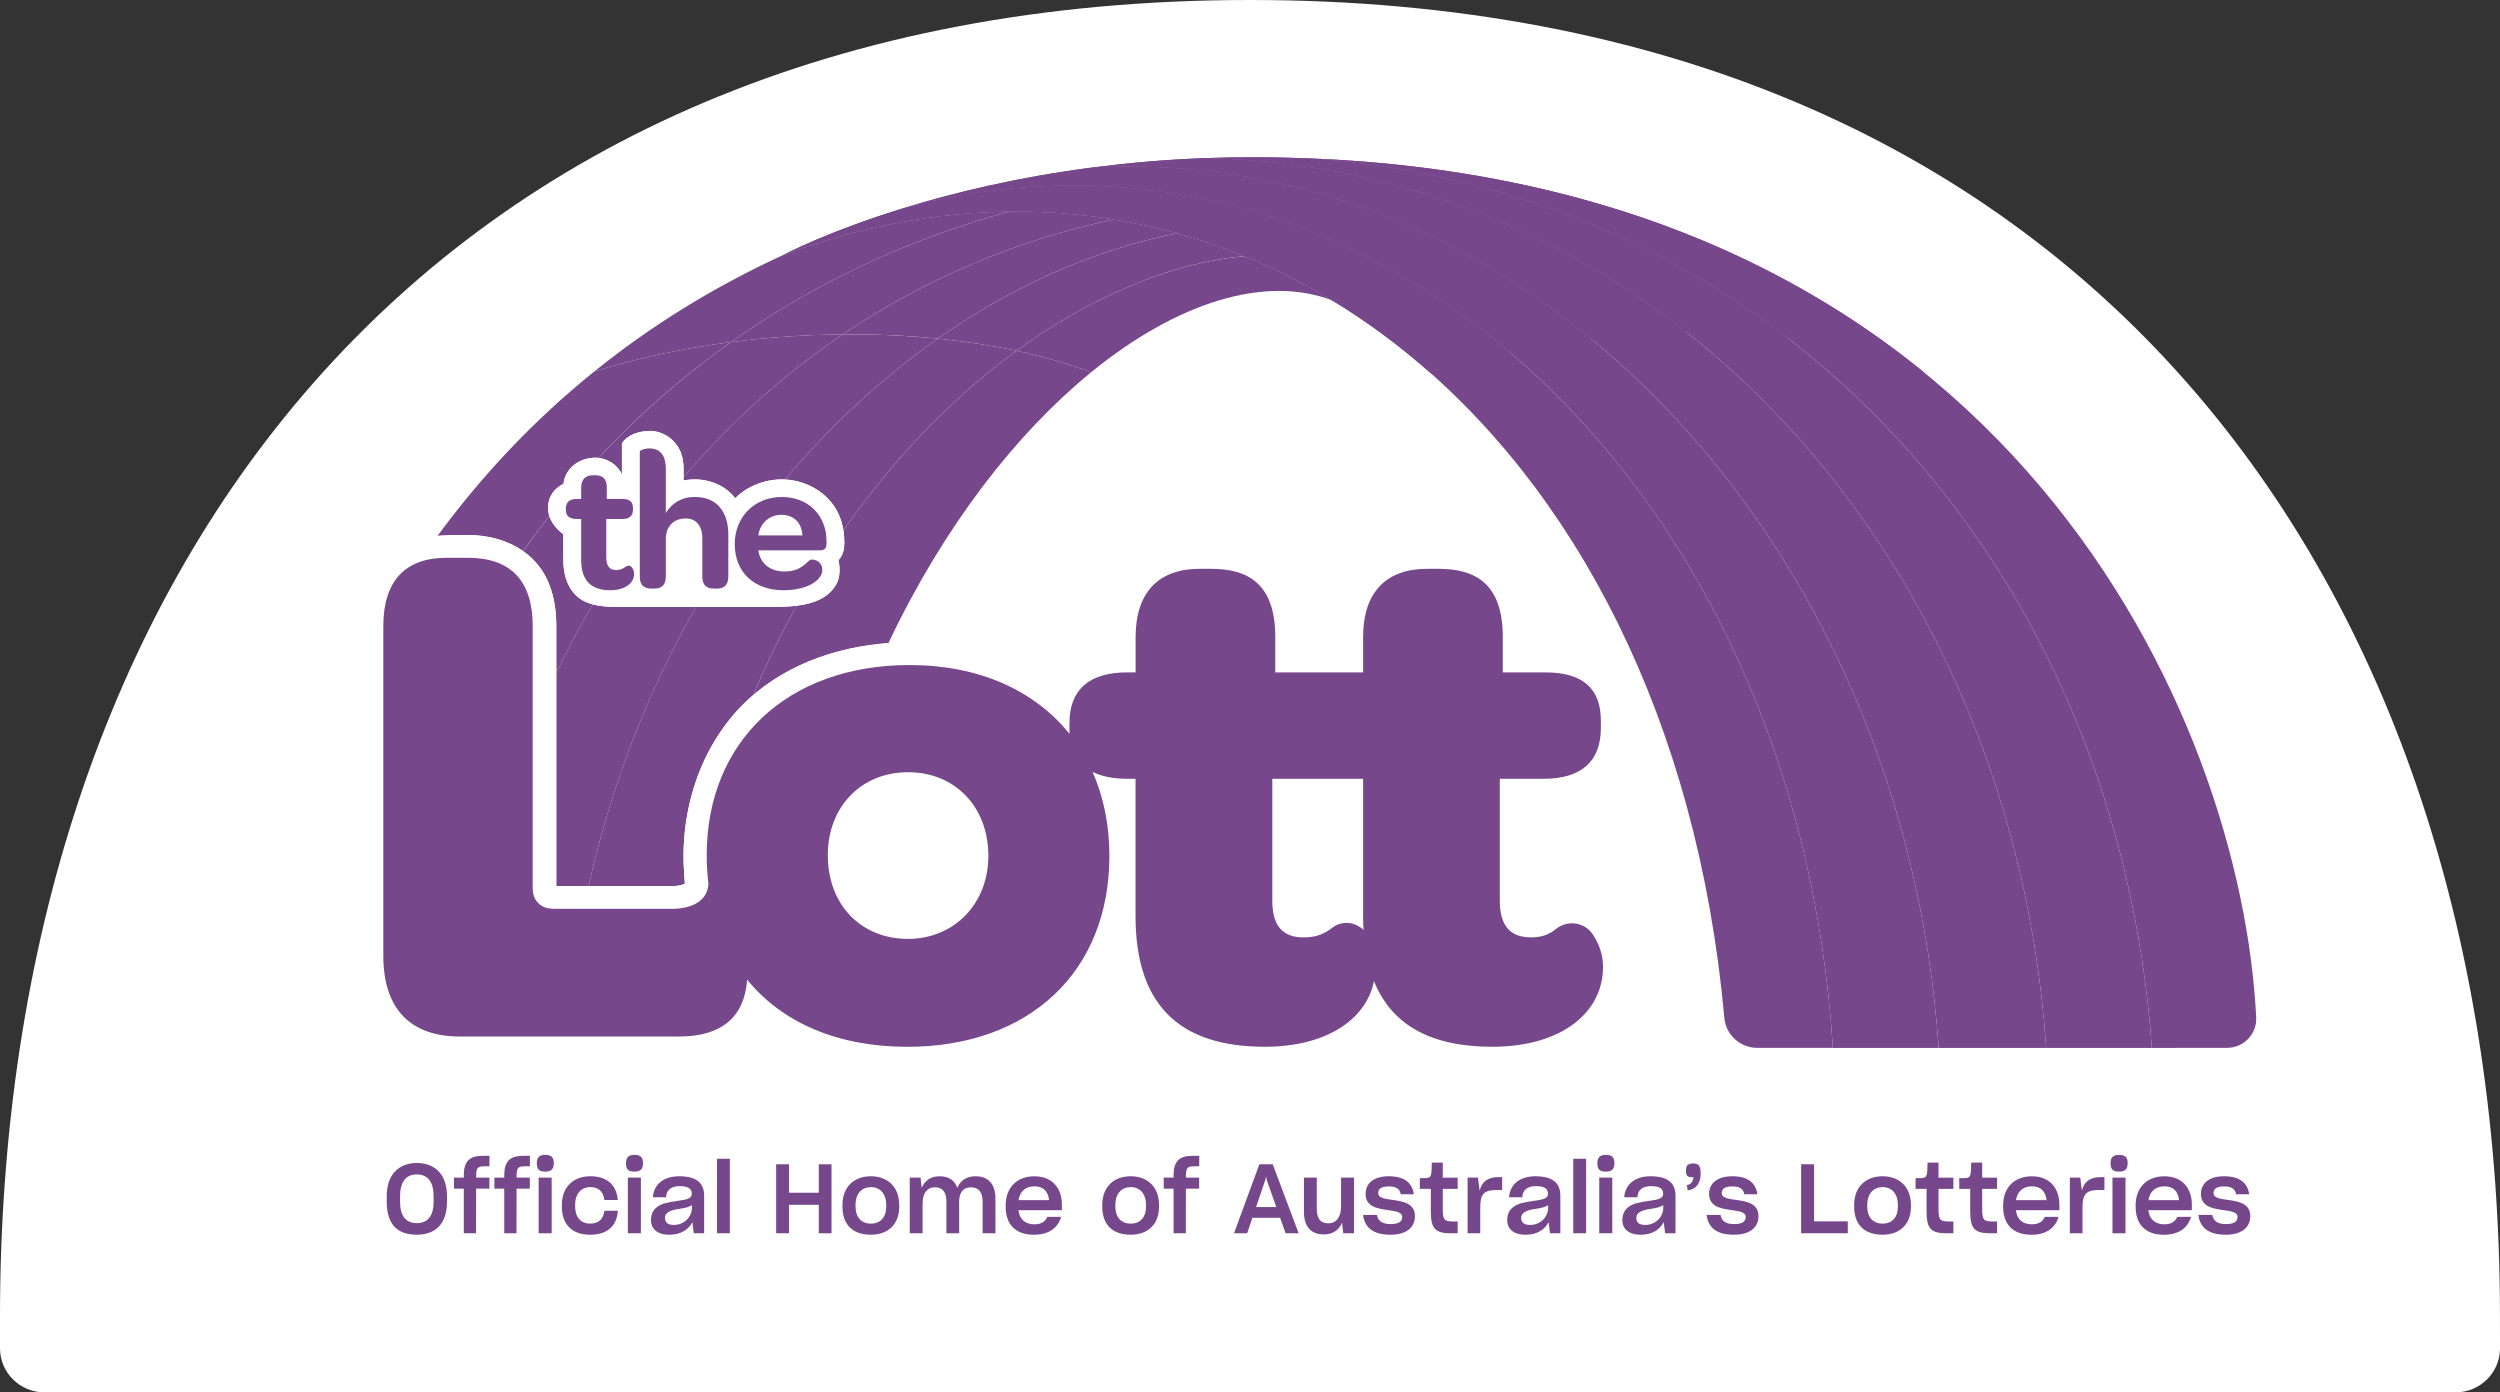 <svg width="79" height="44" viewBox="0 0 79 44" fill="none" xmlns="http://www.w3.org/2000/svg">
<rect x="0" y="0" width="79" height="44" fill="#333333" stroke="none"/>
<path d="M78.999 41.621C78.999 18.32 65.745 0 39.499 0C13.275 0 0.02 18.354 0 41.567V42.399C0 42.473 0 42.542 0 42.61C0.002 43.377 0.632 43.999 1.409 43.999H77.592C78.36 43.999 78.983 43.393 79 42.638C79 42.358 78.999 42.022 78.999 41.621Z" fill="white"/>
<path d="M39.325 8.097C38.632 7.814 37.924 7.572 37.203 7.373C34.484 7.905 31.914 9.099 29.634 10.7C30.489 10.786 31.322 10.914 32.118 11.085C33.069 10.394 34.079 9.787 35.145 9.29C36.467 8.674 37.88 8.222 39.325 8.097Z" fill="#77478C"/>
<path d="M29.634 10.7C29.386 10.874 29.142 11.053 28.901 11.237C28.67 11.412 28.444 11.594 28.221 11.776C26.97 12.799 25.831 13.931 24.805 15.152C25.501 15.188 26.176 15.578 26.482 16.21C26.566 16.384 26.621 16.57 26.652 16.761C27.13 16.073 27.642 15.407 28.188 14.765C29.109 13.684 30.121 12.674 31.223 11.776C31.516 11.537 31.815 11.306 32.12 11.084C31.322 10.914 30.489 10.787 29.634 10.7Z" fill="#77478C"/>
<path d="M21.995 19.181C20.422 21.916 19.29 24.91 18.599 27.999H21.313C21.428 27.992 21.549 27.975 21.642 27.922C21.642 27.922 21.613 27.578 21.603 27.32C21.534 25.323 22.268 23.277 23.804 21.96C24.21 20.995 24.665 20.054 25.17 19.142C24.93 19.172 24.674 19.181 24.411 19.181H21.995Z" fill="#77478C"/>
<path d="M18.731 19.101C18.317 19.804 17.932 20.524 17.579 21.259V28H18.599C19.291 24.911 20.423 21.917 21.995 19.182H19.556C19.23 19.181 18.958 19.16 18.731 19.101Z" fill="#77478C"/>
<path d="M29.635 10.7C31.914 9.098 34.484 7.905 37.203 7.373C36.547 7.191 35.881 7.044 35.206 6.933C32.16 7.571 29.222 8.818 26.632 10.567C27.647 10.557 28.654 10.602 29.635 10.7Z" fill="#77478C"/>
<path d="M26.631 10.567C26.29 10.797 25.954 11.037 25.625 11.285C25.412 11.445 25.202 11.61 24.995 11.777C23.762 12.769 22.628 13.877 21.6 15.076V15.185C22.194 15.066 22.859 15.254 23.231 15.745C23.614 15.363 24.161 15.149 24.713 15.151C24.744 15.151 24.774 15.151 24.804 15.153C25.829 13.932 26.968 12.8 28.219 11.777C28.443 11.594 28.669 11.413 28.899 11.238C29.141 11.054 29.385 10.876 29.633 10.701C28.654 10.602 27.646 10.558 26.631 10.567Z" fill="#77478C"/>
<path d="M18.006 18.562C17.855 18.302 17.802 17.996 17.801 17.694L17.799 16.878C17.799 16.878 17.473 16.666 17.358 16.304C17.074 16.668 16.8 17.039 16.534 17.418C16.892 17.67 17.184 18.021 17.361 18.481C17.52 18.893 17.577 19.337 17.579 19.777V19.796V21.259C17.933 20.524 18.317 19.803 18.732 19.1C18.407 19.015 18.174 18.852 18.006 18.562Z" fill="#77478C"/>
<path d="M35.206 6.933C34.121 6.755 33.013 6.671 31.889 6.684C28.644 7.573 25.694 8.975 23.102 10.81C24.263 10.66 25.452 10.578 26.631 10.567C29.223 8.818 32.161 7.571 35.206 6.933Z" fill="#77478C"/>
<path d="M23.102 10.809C22.664 11.119 22.236 11.442 21.818 11.777C20.785 12.605 19.816 13.504 18.916 14.472C19.234 14.508 19.519 14.701 19.653 14.99V14.009C19.813 13.747 20.196 13.616 20.546 13.616C21.031 13.627 21.468 13.979 21.57 14.488C21.592 14.598 21.601 14.71 21.602 14.821V15.075C22.629 13.876 23.764 12.769 24.996 11.776C25.203 11.609 25.413 11.444 25.626 11.283C25.955 11.036 26.291 10.797 26.633 10.565C25.452 10.578 24.264 10.659 23.102 10.809Z" fill="#77478C"/>
<path d="M31.889 6.684C31.778 6.685 31.696 6.687 31.601 6.689C31.531 6.692 31.467 6.693 31.397 6.696C31.385 6.696 31.367 6.697 31.355 6.697C29.192 6.782 26.973 7.226 24.743 8.061C22.541 9.072 20.554 10.306 18.777 11.741C20.121 11.319 21.589 11.006 23.103 10.809C25.695 8.976 28.645 7.573 31.889 6.684Z" fill="#77478C"/>
<path d="M18.776 11.741C18.762 11.753 18.746 11.765 18.731 11.777C16.87 13.284 15.239 15.011 13.827 16.933C14.153 16.905 14.493 16.906 14.834 16.908C15.44 16.915 16.047 17.076 16.533 17.418C16.798 17.038 17.073 16.668 17.356 16.303C17.311 16.16 17.298 15.995 17.352 15.808C17.417 15.582 17.586 15.391 17.806 15.293C17.855 14.815 18.284 14.461 18.824 14.464C18.855 14.464 18.886 14.467 18.916 14.47C19.815 13.502 20.785 12.602 21.818 11.775C22.236 11.441 22.664 11.118 23.102 10.808C21.588 11.006 20.121 11.318 18.776 11.741Z" fill="#77478C"/>
<path d="M42.095 9.492C41.202 8.952 40.278 8.487 39.325 8.098C37.88 8.223 36.467 8.675 35.146 9.29C34.079 9.788 33.07 10.394 32.119 11.085C32.952 11.264 33.745 11.489 34.479 11.764C37.204 9.541 39.992 8.684 42.095 9.492Z" fill="#77478C"/>
<path d="M32.119 11.085C31.814 11.307 31.515 11.538 31.222 11.777C30.121 12.674 29.108 13.685 28.188 14.767C27.642 15.408 27.13 16.073 26.651 16.762C26.673 16.9 26.682 17.041 26.681 17.181C26.678 17.37 26.638 17.54 26.494 17.706C26.494 17.706 26.615 18.138 26.419 18.476C26.174 18.898 25.716 19.074 25.171 19.142C24.666 20.055 24.212 20.996 23.805 21.961C23.831 21.939 23.857 21.918 23.883 21.895C25.044 20.934 26.537 20.434 28.074 20.322C29.843 16.595 32.129 13.685 34.463 11.777C34.468 11.772 34.473 11.768 34.48 11.764C33.744 11.489 32.951 11.264 32.119 11.085Z" fill="#77478C"/>
<path fill-rule="evenodd" clip-rule="evenodd" d="M28.561 6.575C42.934 2.718 56.764 14.867 57.918 33.113L57.913 33.113H55.535C54.99 33.113 54.536 32.701 54.489 32.164C52.781 13.299 38.98 2.73 24.743 8.061C24.857 8.002 26.213 7.297 28.561 6.575Z" fill="#77478C"/>
<path fill-rule="evenodd" clip-rule="evenodd" d="M34.568 5.287C48.209 4.598 60.139 16.908 61.263 33.114L58.693 33.115H57.917V33.114C56.764 14.865 42.929 2.715 28.555 6.577C30.132 6.091 32.162 5.596 34.568 5.287Z" fill="#77478C"/>
<path fill-rule="evenodd" clip-rule="evenodd" d="M38.112 4.995C52.559 5.327 63.593 17.612 64.66 33.114L62.965 33.114H61.263C60.139 16.908 48.209 4.598 34.567 5.287C35.672 5.145 36.856 5.041 38.112 4.995Z" fill="#77478C"/>
<path fill-rule="evenodd" clip-rule="evenodd" d="M38.111 4.995C38.583 4.978 39.065 4.969 39.556 4.969C40.23 4.969 40.891 4.984 41.54 5.012C56.415 6.153 66.923 18.052 67.999 33.114C67.004 33.114 65.857 33.114 64.66 33.114C63.593 17.613 52.558 5.327 38.111 4.995Z" fill="#77478C"/>
<path fill-rule="evenodd" clip-rule="evenodd" d="M41.54 5.011C63.564 5.964 70.833 22.74 71.296 32.16C71.306 32.41 71.214 32.652 71.038 32.831C70.864 33.011 70.623 33.113 70.371 33.113C69.787 33.113 68.964 33.114 67.999 33.114C66.923 18.052 56.415 6.153 41.54 5.011Z" fill="#77478C"/>
<path fill-rule="evenodd" clip-rule="evenodd" d="M56.493 10.682C52.349 7.486 47.269 5.451 41.54 5.011C49.987 5.377 56.262 8.069 60.817 11.781C59.489 11.262 58.039 10.89 56.493 10.682Z" fill="#77478C"/>
<path fill-rule="evenodd" clip-rule="evenodd" d="M53.279 10.484C49.032 7.138 43.84 5.127 38.111 4.995C38.583 4.978 39.065 4.969 39.556 4.969C40.23 4.969 40.891 4.984 41.54 5.012C47.268 5.451 52.349 7.486 56.493 10.683C55.957 10.61 55.408 10.558 54.849 10.525L54.844 10.524C54.345 10.494 53.839 10.481 53.323 10.484H53.279Z" fill="#77478C"/>
<path fill-rule="evenodd" clip-rule="evenodd" d="M50.26 10.692C45.792 7.026 40.333 4.995 34.567 5.287C35.672 5.145 36.856 5.041 38.111 4.995C43.84 5.127 49.032 7.138 53.279 10.484C52.309 10.492 51.312 10.559 50.292 10.686L50.26 10.692Z" fill="#77478C"/>
<path fill-rule="evenodd" clip-rule="evenodd" d="M47.712 11.134C42.379 6.6 35.53 4.703 28.554 6.576C30.132 6.091 32.161 5.596 34.567 5.286C40.333 4.995 45.792 7.026 50.26 10.691C49.45 10.792 49.201 10.81 47.742 11.128L47.712 11.134Z" fill="#77478C"/>
<path fill-rule="evenodd" clip-rule="evenodd" d="M45.213 11.796C39.654 6.864 32.26 5.248 24.742 8.062C24.856 8.002 26.213 7.298 28.56 6.576C35.534 4.705 42.38 6.601 47.712 11.135C46.89 11.314 46.055 11.535 45.213 11.796Z" fill="#77478C"/>
<path d="M42.34 25.353H40.949C40.949 26.398 40.946 27.443 40.95 28.487C40.95 28.716 41.025 28.96 41.256 28.96C41.487 28.96 41.609 28.926 41.883 28.667C41.987 28.569 42.13 28.448 42.322 28.426C42.329 28.425 42.334 28.424 42.34 28.422V25.353H42.34ZM28.688 25.144C28.092 25.15 27.505 25.434 27.193 25.94C26.617 26.874 26.861 28.346 27.935 28.804C28.923 29.224 30.22 28.66 30.453 27.51C30.626 26.665 30.317 25.665 29.467 25.296C29.223 25.189 28.954 25.143 28.688 25.144ZM48.139 25.353C48.139 26.398 48.136 27.443 48.139 28.487C48.139 28.5 48.14 28.513 48.14 28.526C48.144 28.648 48.136 28.788 48.21 28.878C48.478 29.043 48.711 28.867 48.945 28.626C49.341 28.219 50.286 28.298 50.834 28.918C51.285 29.426 51.424 30.058 51.401 30.675C51.368 31.577 50.892 32.437 50.139 32.983C49.108 33.732 47.723 33.904 46.462 33.793C45.374 33.697 44.264 33.319 43.489 32.493C43.489 32.493 43.465 32.523 43.422 32.566C42.432 33.62 40.798 33.891 39.458 33.807C38.429 33.742 37.387 33.448 36.613 32.794C35.804 32.108 35.362 31.065 35.218 30.003C34.594 31.419 33.406 32.578 31.933 33.203C29.345 34.301 26.066 33.995 23.967 32.341C23.967 32.341 23.567 32.886 23.085 33.144C23.023 33.178 22.958 33.208 22.893 33.236C22.45 33.428 21.965 33.495 21.485 33.498C19.163 33.502 16.841 33.503 14.518 33.498C13.323 33.49 12.112 32.942 11.633 31.707C11.452 31.241 11.385 30.738 11.382 30.238C11.374 26.745 11.361 23.251 11.382 19.758C11.391 18.828 11.702 17.83 12.557 17.304C13.205 16.905 14.011 16.904 14.835 16.908C15.888 16.92 16.943 17.395 17.361 18.481C17.52 18.893 17.577 19.337 17.579 19.777V19.796V27.999H21.314C21.43 27.992 21.551 27.975 21.643 27.922C21.643 27.922 21.613 27.577 21.605 27.32C21.534 25.29 22.295 23.208 23.883 21.895C25.229 20.783 27.018 20.288 28.805 20.296C30.412 20.308 32.015 20.728 33.309 21.704C33.309 21.704 33.446 21.458 33.615 21.271C33.998 20.852 34.564 20.626 35.14 20.556L35.151 20.554C35.151 19.613 35.252 18.625 35.962 17.95C36.459 17.477 37.174 17.263 37.873 17.256C38.987 17.248 40.194 17.449 40.74 18.589C40.972 19.071 41.043 19.616 41.044 20.143V20.527H42.341C42.341 19.607 42.437 18.629 43.151 17.95C43.653 17.472 44.376 17.26 45.081 17.256C46.192 17.253 47.383 17.449 47.93 18.589C48.162 19.071 48.233 19.616 48.234 20.144V20.528H48.834C49.667 20.53 50.544 20.769 51.007 21.512C51.345 22.056 51.379 22.755 51.318 23.344C51.248 24.02 50.89 24.664 50.279 25.011C49.833 25.265 49.308 25.352 48.788 25.354H48.139V25.353Z" fill="white"/>
<path fill-rule="evenodd" clip-rule="evenodd" d="M50.338 29.535C50.217 29.349 50.02 29.221 49.799 29.186C49.576 29.152 49.35 29.211 49.175 29.351C48.961 29.525 48.732 29.621 48.38 29.621C47.699 29.621 47.394 29.227 47.394 28.462V24.61H48.779C49.976 24.61 50.587 24.053 50.587 23.01V22.778C50.587 21.757 50.023 21.247 48.825 21.247H47.488V20.133C47.488 18.485 46.666 17.975 45.469 17.975H45.093C43.801 17.975 43.074 18.718 43.074 20.133V21.247H40.299V20.133C40.299 18.485 39.477 17.975 38.28 17.975H37.904C36.612 17.975 35.885 18.718 35.885 20.133V21.247H35.627C34.405 21.247 33.795 21.804 33.795 22.848V23.104C33.795 23.134 33.797 23.162 33.798 23.192C32.698 21.819 30.936 21.015 28.742 21.015C24.891 21.015 22.332 23.428 22.332 27.024C22.332 27.334 22.352 27.633 22.386 27.924C22.357 28.592 21.647 28.703 21.328 28.718H17.546C17.292 28.718 17.149 28.675 17.013 28.541C16.881 28.41 16.833 28.264 16.833 28.015V19.784C16.833 18.346 16.129 17.626 14.79 17.626H14.11C12.818 17.626 12.113 18.346 12.113 19.784V30.201C12.113 31.896 12.982 32.754 14.531 32.754H21.457C22.821 32.754 23.526 32.122 23.61 30.957C24.706 32.306 26.458 33.079 28.67 33.079C32.521 33.079 35.057 30.712 35.057 27.046C35.057 26.064 34.87 25.173 34.525 24.392C34.811 24.535 35.179 24.61 35.625 24.61H35.883V28.948C35.883 31.686 37.198 33.078 39.968 33.078C41.878 33.078 43.166 32.242 43.418 31.005C43.972 32.38 45.199 33.078 47.157 33.078C49.294 33.078 50.656 32.034 50.656 30.55C50.657 30.146 50.515 29.805 50.338 29.535ZM28.695 29.669C27.192 29.669 26.159 28.578 26.159 27.023C26.159 25.492 27.215 24.402 28.695 24.402C30.175 24.402 31.232 25.492 31.232 27.047C31.232 28.555 30.151 29.669 28.695 29.669ZM43.074 24.61V28.949C43.074 29.099 43.079 29.244 43.087 29.386C43.046 29.338 42.987 29.299 42.913 29.259C42.657 29.114 42.338 29.135 42.105 29.313C41.852 29.507 41.608 29.622 41.191 29.622C40.51 29.622 40.205 29.228 40.205 28.462V24.611H43.074V24.61Z" fill="#77478C"/>
<path d="M19.653 14.99V14.009C19.814 13.746 20.196 13.616 20.546 13.616C21.031 13.627 21.468 13.979 21.569 14.488C21.591 14.598 21.6 14.71 21.601 14.821V15.183C22.194 15.065 22.86 15.252 23.232 15.743C23.615 15.362 24.162 15.148 24.715 15.149C25.442 15.155 26.163 15.551 26.482 16.209C26.627 16.509 26.685 16.844 26.681 17.18C26.679 17.369 26.639 17.538 26.494 17.704C26.494 17.704 26.616 18.136 26.419 18.475C26.067 19.082 25.275 19.18 24.413 19.18H19.555C18.765 19.18 18.292 19.054 18.006 18.56C17.855 18.3 17.802 17.994 17.801 17.692L17.798 16.876C17.798 16.876 17.163 16.463 17.352 15.807C17.417 15.581 17.587 15.39 17.806 15.291C17.855 14.814 18.285 14.46 18.825 14.463C19.179 14.472 19.506 14.674 19.653 14.99Z" fill="white"/>
<path d="M18.365 16.401V17.69C18.365 18.324 18.657 18.652 19.286 18.652C19.752 18.652 20.038 18.422 20.038 18.14C20.038 17.974 19.937 17.858 19.842 17.876C19.756 17.892 19.693 18.013 19.472 18.013C19.251 18.013 19.158 17.875 19.158 17.598V16.401H19.659C19.898 16.401 20.002 16.297 20.002 16.101V16.055C20.002 15.865 19.904 15.767 19.67 15.767H19.175V15.411C19.175 15.111 19.029 15.019 18.808 15.019H18.738C18.505 15.019 18.365 15.146 18.365 15.411V15.767H18.226C17.993 15.767 17.882 15.871 17.882 16.067V16.118C17.882 16.302 17.993 16.4 18.226 16.4H18.365V16.401Z" fill="#77478C"/>
<path d="M21.04 16.21V14.82C21.04 14.296 20.771 14.17 20.527 14.17C20.364 14.17 20.218 14.233 20.218 14.262V18.213C20.218 18.513 20.369 18.599 20.591 18.599H20.679C20.888 18.599 21.04 18.507 21.04 18.213V17.039C21.04 16.636 21.284 16.383 21.669 16.383C21.995 16.383 22.193 16.614 22.193 17.005V18.213C22.193 18.513 22.345 18.599 22.566 18.599H22.654C22.863 18.599 23.015 18.507 23.015 18.213V16.89C23.015 16.233 22.7 15.704 21.955 15.704C21.517 15.704 21.22 15.917 21.04 16.21Z" fill="#77478C"/>
<path d="M23.963 17.391H25.921C26.072 17.391 26.113 17.311 26.119 17.167V17.11C26.119 16.286 25.542 15.705 24.703 15.705C23.841 15.705 23.218 16.338 23.218 17.195C23.218 18.082 23.83 18.652 24.756 18.652C25.548 18.652 25.985 18.312 25.985 18.013C25.985 17.731 25.718 17.656 25.611 17.691C25.501 17.726 25.351 18.059 24.785 18.059C24.343 18.059 24.022 17.811 23.963 17.391ZM23.963 16.918C24.016 16.539 24.307 16.268 24.692 16.268C25.088 16.268 25.338 16.527 25.355 16.918H23.963Z" fill="#77478C"/>
<path d="M12.221 37.98V37.797C12.221 37.118 12.598 36.751 13.171 36.751C13.743 36.751 14.125 37.111 14.125 37.797V37.98C14.125 38.68 13.754 39.017 13.168 39.017C12.561 39.018 12.221 38.691 12.221 37.98ZM13.703 37.966V37.816C13.703 37.357 13.527 37.112 13.171 37.112C12.812 37.112 12.642 37.366 12.642 37.812V37.966C12.642 38.412 12.812 38.651 13.171 38.651C13.527 38.65 13.703 38.412 13.703 37.966Z" fill="#77478C"/>
<path d="M15.046 37.562L15.043 38.972H14.656V37.562H14.344V37.213H14.656V37.142C14.656 36.696 14.835 36.524 15.257 36.524H15.467V36.855H15.312C15.083 36.855 15.046 36.907 15.046 37.191V37.213H15.464V37.562H15.046Z" fill="#77478C"/>
<path d="M16.324 37.562L16.321 38.972H15.934V37.562H15.622V37.213H15.934V37.142C15.934 36.696 16.114 36.524 16.535 36.524H16.745V36.855H16.59C16.361 36.855 16.324 36.907 16.324 37.191V37.213H16.742V37.562H16.324Z" fill="#77478C"/>
<path d="M16.963 36.757C16.963 36.561 17.056 36.494 17.232 36.494C17.408 36.494 17.501 36.561 17.501 36.757C17.501 36.947 17.411 37.023 17.232 37.023C17.037 37.023 16.963 36.956 16.963 36.757ZM17.021 38.971V37.213H17.433V38.971H17.021Z" fill="#77478C"/>
<path d="M17.754 38.127V38.082C17.754 37.492 18.137 37.17 18.651 37.17C19.14 37.17 19.478 37.406 19.521 37.914V37.92H19.096V37.911C19.06 37.639 18.902 37.513 18.654 37.513C18.369 37.513 18.174 37.712 18.174 38.082V38.121C18.174 38.467 18.354 38.666 18.651 38.666C18.908 38.666 19.06 38.537 19.1 38.262V38.259H19.524V38.268C19.484 38.788 19.14 39.018 18.648 39.018C18.082 39.018 17.754 38.699 17.754 38.127Z" fill="#77478C"/>
<path d="M19.782 36.757C19.782 36.561 19.875 36.494 20.051 36.494C20.227 36.494 20.32 36.561 20.32 36.757C20.32 36.947 20.23 37.023 20.051 37.023C19.856 37.023 19.782 36.956 19.782 36.757ZM19.84 38.971V37.213H20.252V38.971H19.84Z" fill="#77478C"/>
<path d="M21.88 38.62C21.759 38.85 21.52 39.018 21.152 39.018C20.769 39.018 20.571 38.834 20.571 38.547C20.571 38.351 20.658 38.204 20.802 38.115C20.954 38.02 21.078 37.999 21.416 37.947C21.731 37.908 21.861 37.864 21.861 37.721C21.861 37.574 21.762 37.482 21.487 37.482C21.192 37.482 21.059 37.611 21.048 37.834H20.63C20.658 37.437 20.957 37.17 21.465 37.17C22.04 37.17 22.251 37.409 22.251 37.785V38.972H21.923L21.88 38.62ZM21.864 38.176V38.081C21.79 38.136 21.666 38.17 21.505 38.194C21.288 38.227 21.199 38.252 21.118 38.304C21.044 38.352 21.013 38.404 21.013 38.487C21.013 38.628 21.103 38.708 21.292 38.708C21.641 38.708 21.864 38.431 21.864 38.176Z" fill="#77478C"/>
<path d="M22.658 38.971V36.617H23.063V38.971H22.658Z" fill="#77478C"/>
<path d="M25.874 38.072H24.933V38.971H24.527V36.791H24.933V37.69H25.874V36.791H26.276V38.971H25.874V38.072Z" fill="#77478C"/>
<path d="M26.621 38.127V38.082C26.621 37.492 27.001 37.17 27.518 37.17C28.044 37.17 28.416 37.501 28.416 38.082V38.127C28.416 38.699 28.053 39.017 27.518 39.017C26.946 39.018 26.621 38.699 26.621 38.127ZM28.005 38.121V38.082C28.005 37.724 27.813 37.513 27.522 37.513C27.234 37.513 27.035 37.712 27.035 38.082V38.121C27.035 38.467 27.218 38.666 27.518 38.666C27.822 38.666 28.005 38.47 28.005 38.121Z" fill="#77478C"/>
<path d="M29.154 38.971H28.748V37.213H29.089L29.126 37.534C29.219 37.313 29.408 37.17 29.689 37.17C29.992 37.17 30.173 37.308 30.25 37.537C30.34 37.313 30.538 37.17 30.826 37.17C31.244 37.17 31.456 37.433 31.456 37.87V38.971H31.051V37.98C31.051 37.705 30.951 37.519 30.68 37.519C30.417 37.519 30.309 37.708 30.309 37.974V38.971H29.906V37.965C29.906 37.717 29.82 37.519 29.544 37.519C29.281 37.519 29.154 37.727 29.154 38.029V38.971Z" fill="#77478C"/>
<path d="M32.674 39.018C32.074 39.018 31.779 38.675 31.779 38.131V38.089C31.779 37.529 32.133 37.171 32.686 37.171C33.299 37.171 33.556 37.605 33.556 38.055V38.242H32.182C32.216 38.53 32.396 38.688 32.689 38.688C32.903 38.688 33.033 38.602 33.095 38.453H33.531C33.427 38.807 33.139 39.018 32.674 39.018ZM32.185 37.925H33.151C33.123 37.656 32.975 37.488 32.69 37.488C32.408 37.488 32.229 37.647 32.185 37.925Z" fill="#77478C"/>
<path d="M34.831 38.127V38.082C34.831 37.492 35.212 37.17 35.728 37.17C36.255 37.17 36.626 37.501 36.626 38.082V38.127C36.626 38.699 36.264 39.017 35.728 39.017C35.156 39.018 34.831 38.699 34.831 38.127ZM36.215 38.121V38.082C36.215 37.724 36.023 37.513 35.732 37.513C35.444 37.513 35.245 37.712 35.245 38.082V38.121C35.245 38.467 35.428 38.666 35.728 38.666C36.032 38.666 36.215 38.47 36.215 38.121Z" fill="#77478C"/>
<path d="M37.475 37.562L37.472 38.972H37.085V37.562H36.773V37.213H37.085V37.142C37.085 36.696 37.264 36.524 37.685 36.524H37.896V36.855H37.741C37.512 36.855 37.475 36.907 37.475 37.191V37.213H37.893V37.562H37.475Z" fill="#77478C"/>
<path d="M40.452 38.482H39.576L39.41 38.972H38.995L39.796 36.791H40.218L41.038 38.972H40.626L40.452 38.482ZM39.691 38.143H40.331L40.028 37.286L40.006 37.167L39.984 37.286L39.691 38.143Z" fill="#77478C"/>
<path d="M42.409 38.635C42.316 38.864 42.124 39.008 41.833 39.008C41.409 39.008 41.205 38.739 41.205 38.301V37.212H41.61V38.191C41.61 38.466 41.697 38.656 41.973 38.656C42.242 38.656 42.378 38.438 42.378 38.127V37.212H42.787V38.971H42.446L42.409 38.635Z" fill="#77478C"/>
<path d="M43.072 38.391H43.511C43.548 38.599 43.697 38.681 43.947 38.681C44.207 38.681 44.31 38.596 44.31 38.455C44.31 38.292 44.081 38.271 43.827 38.234C43.508 38.188 43.152 38.121 43.152 37.727C43.152 37.406 43.396 37.17 43.886 37.17C44.393 37.17 44.629 37.39 44.678 37.738H44.263C44.235 37.567 44.117 37.491 43.883 37.491C43.632 37.491 43.551 37.58 43.551 37.702C43.551 37.864 43.781 37.885 44.038 37.922C44.356 37.968 44.712 38.035 44.712 38.43C44.712 38.77 44.462 39.017 43.939 39.017C43.395 39.018 43.126 38.797 43.072 38.391Z" fill="#77478C"/>
<path d="M46.061 38.971H45.833C45.331 38.971 45.214 38.8 45.214 38.268V37.568H44.867V37.228H45.025C45.192 37.228 45.226 37.186 45.239 36.971C45.242 36.895 45.245 36.791 45.245 36.739H45.592V37.214H46.062V37.569H45.592V38.201C45.592 38.55 45.638 38.599 45.935 38.599H46.062V38.971H46.061Z" fill="#77478C"/>
<path d="M46.376 38.971V37.213H46.704L46.757 37.626C46.825 37.338 47.014 37.197 47.348 37.197H47.468V37.604H47.292C46.874 37.604 46.776 37.751 46.776 38.158V38.972H46.376V38.971Z" fill="#77478C"/>
<path d="M48.936 38.62C48.816 38.85 48.577 39.018 48.209 39.018C47.825 39.018 47.627 38.834 47.627 38.547C47.627 38.351 47.714 38.204 47.859 38.115C48.011 38.02 48.135 37.999 48.472 37.947C48.787 37.908 48.917 37.864 48.917 37.721C48.917 37.574 48.818 37.482 48.543 37.482C48.249 37.482 48.116 37.611 48.104 37.834H47.686C47.714 37.437 48.014 37.17 48.521 37.17C49.097 37.17 49.307 37.409 49.307 37.785V38.972H48.979L48.936 38.62ZM48.921 38.176V38.081C48.847 38.136 48.723 38.17 48.562 38.194C48.345 38.227 48.256 38.252 48.175 38.304C48.101 38.352 48.07 38.404 48.07 38.487C48.07 38.628 48.16 38.708 48.349 38.708C48.698 38.708 48.921 38.431 48.921 38.176Z" fill="#77478C"/>
<path d="M49.715 38.971V36.617H50.121V38.971H49.715Z" fill="#77478C"/>
<path d="M50.477 36.757C50.477 36.561 50.571 36.494 50.747 36.494C50.923 36.494 51.016 36.561 51.016 36.757C51.016 36.947 50.926 37.023 50.747 37.023C50.551 37.023 50.477 36.956 50.477 36.757ZM50.536 38.971V37.213H50.948V38.971H50.536Z" fill="#77478C"/>
<path d="M52.575 38.62C52.454 38.85 52.215 39.018 51.847 39.018C51.464 39.018 51.266 38.834 51.266 38.547C51.266 38.351 51.353 38.204 51.498 38.115C51.65 38.02 51.773 37.999 52.111 37.947C52.426 37.908 52.556 37.864 52.556 37.721C52.556 37.574 52.457 37.482 52.182 37.482C51.888 37.482 51.754 37.611 51.743 37.834H51.325C51.353 37.437 51.653 37.17 52.16 37.17C52.735 37.17 52.946 37.409 52.946 37.785V38.972H52.618L52.575 38.62ZM52.559 38.176V38.081C52.485 38.136 52.361 38.17 52.2 38.194C51.983 38.227 51.894 38.252 51.813 38.304C51.739 38.352 51.708 38.404 51.708 38.487C51.708 38.628 51.798 38.708 51.987 38.708C52.337 38.708 52.559 38.431 52.559 38.176Z" fill="#77478C"/>
<path d="M53.304 37.448C53.428 37.432 53.499 37.347 53.514 37.197C53.502 37.2 53.489 37.2 53.474 37.2C53.332 37.2 53.276 37.164 53.276 36.989C53.276 36.821 53.341 36.766 53.503 36.766C53.676 36.766 53.741 36.839 53.741 37.077C53.741 37.386 53.608 37.576 53.332 37.616L53.304 37.448Z" fill="#77478C"/>
<path d="M53.928 38.391H54.367C54.404 38.599 54.552 38.681 54.803 38.681C55.063 38.681 55.165 38.596 55.165 38.455C55.165 38.292 54.936 38.271 54.682 38.234C54.364 38.188 54.007 38.121 54.007 37.727C54.007 37.406 54.252 37.17 54.741 37.17C55.248 37.17 55.484 37.39 55.533 37.738H55.118C55.09 37.567 54.973 37.491 54.738 37.491C54.487 37.491 54.407 37.58 54.407 37.702C54.407 37.864 54.636 37.885 54.893 37.922C55.211 37.968 55.568 38.035 55.568 38.43C55.568 38.77 55.317 39.017 54.794 39.017C54.249 39.018 53.98 38.797 53.928 38.391Z" fill="#77478C"/>
<path d="M56.916 38.971V36.791H57.325V38.595H58.39V38.971H56.916Z" fill="#77478C"/>
<path d="M58.591 38.127V38.082C58.591 37.492 58.971 37.17 59.488 37.17C60.014 37.17 60.386 37.501 60.386 38.082V38.127C60.386 38.699 60.024 39.017 59.488 39.017C58.916 39.018 58.591 38.699 58.591 38.127ZM59.974 38.121V38.082C59.974 37.724 59.783 37.513 59.491 37.513C59.203 37.513 59.005 37.712 59.005 38.082V38.121C59.005 38.467 59.188 38.666 59.488 38.666C59.792 38.666 59.974 38.47 59.974 38.121Z" fill="#77478C"/>
<path d="M61.726 38.971H61.498C60.996 38.971 60.879 38.8 60.879 38.268V37.568H60.532V37.228H60.69C60.857 37.228 60.891 37.186 60.904 36.971C60.907 36.895 60.91 36.791 60.91 36.739H61.257V37.214H61.727V37.569H61.257V38.201C61.257 38.55 61.303 38.599 61.6 38.599H61.727V38.971H61.726Z" fill="#77478C"/>
<path d="M63.106 38.971H62.878C62.376 38.971 62.259 38.8 62.259 38.268V37.568H61.912V37.228H62.07C62.237 37.228 62.271 37.186 62.284 36.971C62.287 36.895 62.29 36.791 62.29 36.739H62.637V37.214H63.107V37.569H62.637V38.201C62.637 38.55 62.683 38.599 62.98 38.599H63.107V38.971H63.106Z" fill="#77478C"/>
<path d="M64.194 39.018C63.594 39.018 63.299 38.675 63.299 38.131V38.089C63.299 37.529 63.652 37.171 64.206 37.171C64.819 37.171 65.076 37.605 65.076 38.055V38.242H63.702C63.735 38.53 63.915 38.688 64.209 38.688C64.423 38.688 64.553 38.602 64.615 38.453H65.051C64.947 38.807 64.658 39.018 64.194 39.018ZM63.705 37.925H64.671C64.643 37.656 64.495 37.488 64.21 37.488C63.928 37.488 63.749 37.647 63.705 37.925Z" fill="#77478C"/>
<path d="M65.407 38.971V37.213H65.736L65.788 37.626C65.856 37.338 66.045 37.197 66.379 37.197H66.5V37.604H66.323C65.905 37.604 65.807 37.751 65.807 38.158V38.972H65.407V38.971Z" fill="#77478C"/>
<path d="M66.695 36.757C66.695 36.561 66.788 36.494 66.965 36.494C67.141 36.494 67.234 36.561 67.234 36.757C67.234 36.947 67.144 37.023 66.965 37.023C66.77 37.023 66.695 36.956 66.695 36.757ZM66.754 38.971V37.213H67.166V38.971H66.754Z" fill="#77478C"/>
<path d="M68.381 39.018C67.78 39.018 67.486 38.675 67.486 38.131V38.089C67.486 37.529 67.839 37.171 68.393 37.171C69.006 37.171 69.262 37.605 69.262 38.055V38.242H67.888C67.922 38.53 68.102 38.688 68.396 38.688C68.609 38.688 68.739 38.602 68.801 38.453H69.237C69.133 38.807 68.846 39.018 68.381 39.018ZM67.892 37.925H68.858C68.83 37.656 68.682 37.488 68.397 37.488C68.115 37.488 67.935 37.647 67.892 37.925Z" fill="#77478C"/>
<path d="M69.469 38.391H69.908C69.945 38.599 70.094 38.681 70.344 38.681C70.604 38.681 70.707 38.596 70.707 38.455C70.707 38.292 70.477 38.271 70.223 38.234C69.905 38.188 69.549 38.121 69.549 37.727C69.549 37.406 69.793 37.17 70.282 37.17C70.789 37.17 71.025 37.39 71.074 37.738H70.659C70.631 37.567 70.514 37.491 70.279 37.491C70.028 37.491 69.948 37.58 69.948 37.702C69.948 37.864 70.177 37.885 70.434 37.922C70.753 37.968 71.109 38.035 71.109 38.43C71.109 38.77 70.858 39.017 70.335 39.017C69.791 39.018 69.521 38.797 69.469 38.391Z" fill="#77478C"/>
</svg>
